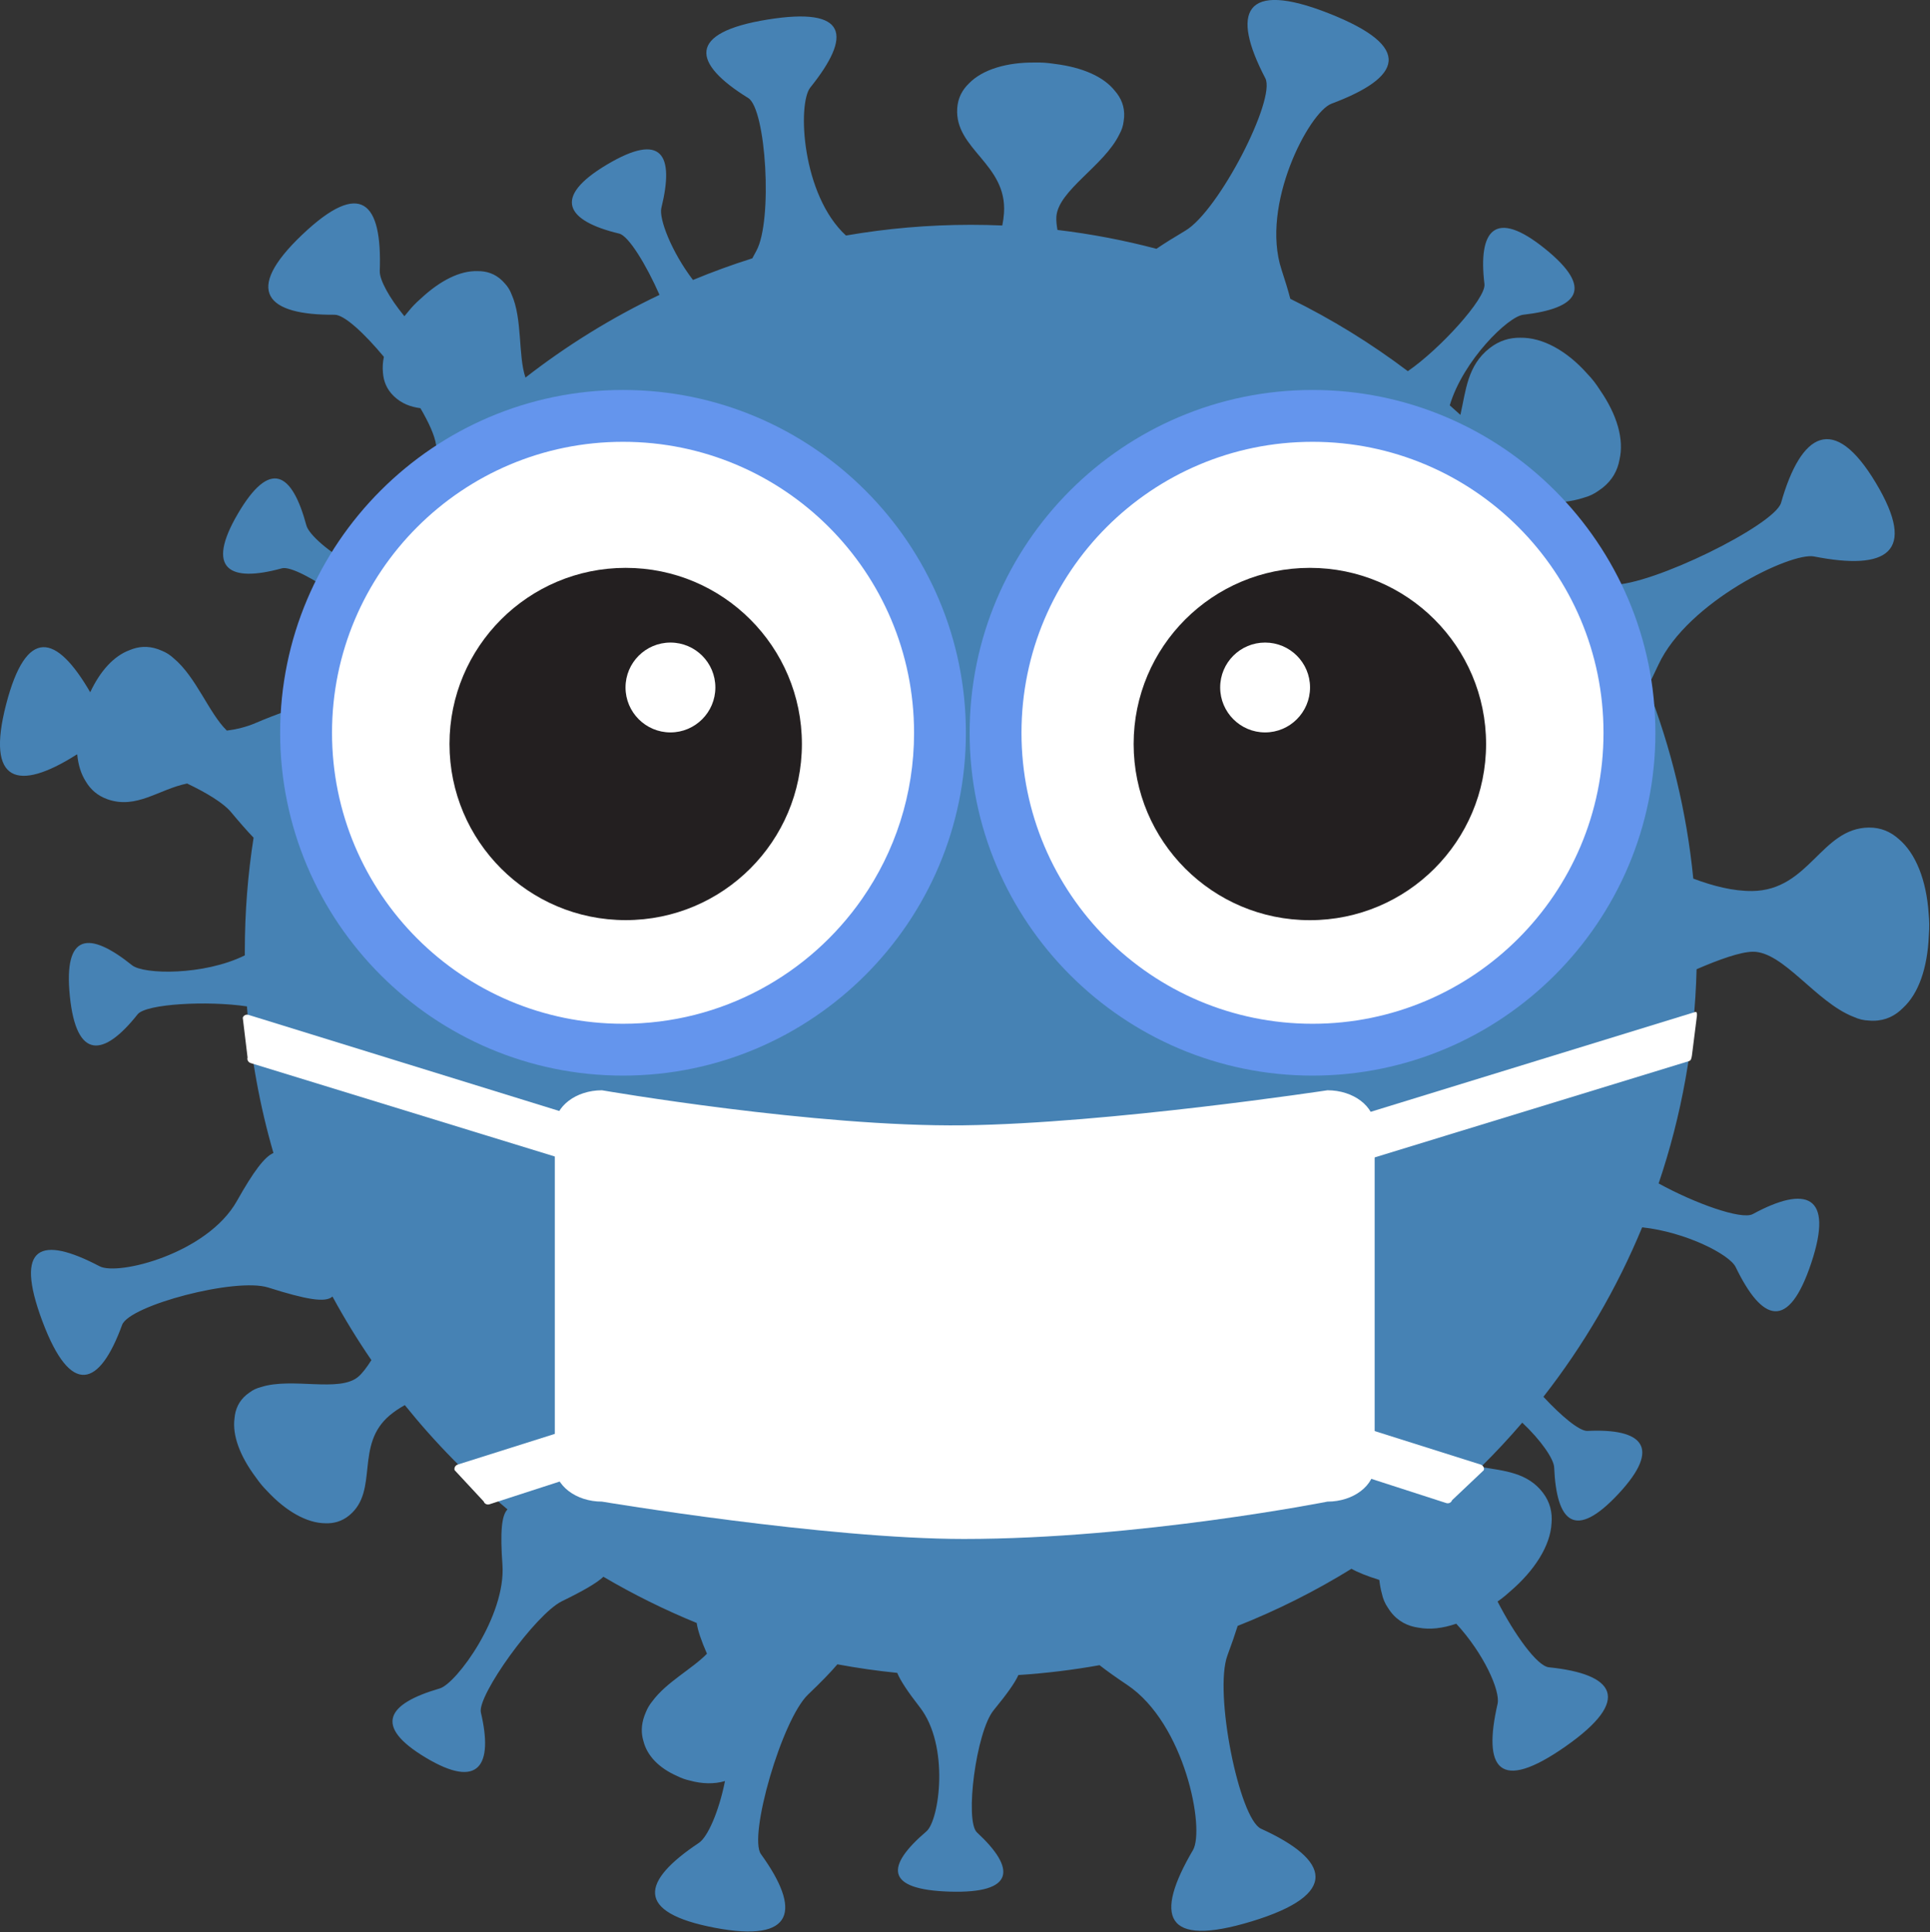 <?xml version="1.0" encoding="UTF-8" standalone="no"?>
<svg
   xmlns:dc="http://purl.org/dc/elements/1.1/"
   xmlns:cc="http://creativecommons.org/ns#"
   xmlns:rdf="http://www.w3.org/1999/02/22-rdf-syntax-ns#"
   xmlns:svg="http://www.w3.org/2000/svg"
   xmlns="http://www.w3.org/2000/svg"
   xmlns:sodipodi="http://sodipodi.sourceforge.net/DTD/sodipodi-0.dtd"
   xmlns:inkscape="http://www.inkscape.org/namespaces/inkscape"
   width="3697.401"
   height="3702.345"
   viewBox="0 0 3697.401 3702.345"
   version="1.1"
   xml:space="preserve"
   style="clip-rule:evenodd;fill-rule:evenodd;stroke-linejoin:round;stroke-miterlimit:2"
   id="svg42"
   sodipodi:docname="covid.svg"
   inkscape:version="0.92.5 (2060ec1f9f, 2020-04-08)"><rect x="0" y="0" width="3697.401" height="3702.345" fill="#333333" stroke="none"/><defs
   id="defs46" /><sodipodi:namedview
   pagecolor="#ffffff"
   bordercolor="#666666"
   borderopacity="1"
   objecttolerance="10"
   gridtolerance="10"
   guidetolerance="10"
   inkscape:pageopacity="0"
   inkscape:pageshadow="2"
   inkscape:window-width="1920"
   inkscape:window-height="993"
   id="namedview44"
   showgrid="false"
   inkscape:zoom="0.064727046"
   inkscape:cx="-1637.176"
   inkscape:cy="-947.55119"
   inkscape:window-x="1920"
   inkscape:window-y="20"
   inkscape:window-maximized="1"
   inkscape:current-layer="svg42"
   fit-margin-top="0"
   fit-margin-left="0"
   fit-margin-right="0"
   fit-margin-bottom="0" />
    
    
    
    
    <g
   id="g878"
   transform="translate(-34.14,-1266.799)"><g
     id="g4"
     transform="matrix(1.257,0,0,1.257,-56.403,1078.422)">
        <path
   inkscape:connector-curvature="0"
   id="path2"
   style="fill:#4682b4"
   d="m 1361.38,508.877 c 61.84,-10.733 125.4,-16.325 190.25,-16.325 16.07,0 32.06,0.343 47.96,1.023 1.28,-6.399 2.17,-12.71 2.58,-18.891 5.06,-75.199 -75.49,-96.988 -71.26,-159.837 1.06,-15.719 7.76,-28.059 17.75,-37.695 20.73,-21.474 58,-32.468 100.87,-31.963 5.43,-0.105 10.27,0.012 14.29,0.282 4.33,0.291 9.57,0.864 15.41,1.766 42.76,5.253 74.98,19.595 92.03,41.207 9.47,10.83 15.08,24.107 13.99,40.266 -0.14,2.06 -0.38,4.101 -0.72,6.125 -0.77,6.901 -2.98,13.481 -6.43,19.638 -23.11,48.036 -93.39,85.565 -96.09,125.746 -0.36,5.42 0.26,12.269 1.66,20.146 51.45,6.129 101.82,15.794 150.86,28.744 11.93,-8.139 26.6,-17.292 44.19,-27.713 50.88,-30.145 138.36,-200.498 121.75,-232.284 -52.36,-100.206 -33.55,-150.405 97.31,-98.669 129.86,51.342 110.47,97.461 3.5,137.499 -33.93,12.696 -108.69,154.163 -76.04,253.119 5.57,16.882 10,31.569 13.32,44.276 63.35,31.121 123.29,68.126 179.11,110.298 48.66,-33.333 119.4,-111 116.78,-132.645 -9.95,-82.473 15.91,-115.569 92.18,-54.04 75.68,61.06 50.47,91.08 -33.17,100.692 -22.91,2.632 -91.55,69.634 -111.89,138.088 5.44,4.787 10.84,9.627 16.21,14.537 8.48,-37.717 10.71,-75.22 44.42,-101.653 14.91,-11.688 30.87,-16.203 46.78,-15.946 34.35,-0.658 71.28,20.184 101.92,54.639 4.03,4.226 7.44,8.169 10.11,11.577 2.88,3.67 6.16,8.286 9.59,13.646 26.28,38.145 36.75,75.171 29.67,105.936 -2.87,16.149 -10.75,31.188 -26.07,43.203 -1.95,1.528 -3.96,2.957 -6.02,4.296 -6.77,4.894 -14.3,8.391 -22.35,10.559 -19.29,6.411 -41.15,8.079 -63.18,8.387 30.82,39.29 59.04,80.715 84.39,123.979 6.88,0.06 14.19,0.18 21.93,0.36 60.42,1.43 247.91,-91.17 257.54,-125.022 30.35,-106.718 80.23,-137.513 144.49,-30.165 63.78,106.532 16.32,133.757 -94.27,112.037 -35.07,-6.891 -192.39,68.95 -237.04,164.74 -6.02,12.93 -11.63,24.4 -16.88,34.49 35.89,91.95 59.82,189.86 69.89,291.81 30.33,11.43 61.53,19.26 89.76,18.93 87.15,-1.04 104.92,-95.88 177.76,-96.74 18.22,-0.22 33.05,6.38 45.07,17.01 26.65,21.93 42.73,63.9 46.06,113.37 0.62,6.25 0.92,11.85 0.98,16.51 0.06,5.01 -0.12,11.1 -0.63,17.92 -2.15,49.77 -15.75,88.23 -39.11,109.85 -11.61,11.91 -26.41,19.59 -45.14,19.81 -2.38,0.03 -4.75,-0.07 -7.1,-0.28 -8.04,-0.25 -15.83,-2.19 -23.25,-5.62 -57.49,-22.25 -107.17,-99.84 -153.73,-99.29 -18.66,0.22 -51.06,11.69 -85.63,26.68 -2.86,113.91 -22.98,223.57 -57.84,326.51 54.45,30.06 126.36,56.02 143.46,46.74 80.74,-43.82 124.09,-30.13 89.11,74.66 -34.72,103.99 -74.69,89.74 -115.2,6.04 -9.24,-19.09 -75.74,-53.31 -142.48,-60.55 -38.47,93.17 -89.31,179.95 -150.5,258.32 27.34,29.45 55.03,52.63 67.12,52.04 82.98,-4.05 114.14,24.11 47.34,95.8 -66.3,71.14 -94.45,43.85 -98.08,-40.26 -0.55,-12.82 -19.98,-41.2 -48.62,-68.17 -20.05,23.4 -41.07,45.96 -62.96,67.59 35.84,5.92 71.07,8.55 94.4,39.19 11.03,14.5 14.58,30.35 13.2,46.34 -1.72,34.46 -25.83,72.39 -63.57,104.56 -4.65,4.22 -8.96,7.8 -12.67,10.62 -1.81,1.38 -3.83,2.85 -6.03,4.38 26.11,50.74 60.34,98.42 78.17,100.24 100.01,10.2 128.06,48.74 25.59,120.53 -101.69,71.24 -126.42,34.27 -103.76,-64.73 4.54,-19.8 -21.02,-76.78 -62.97,-122.23 -20.79,7.15 -40.18,9.28 -57.28,6.08 -16.48,-2.24 -31.46,-9.54 -42.8,-24.44 -1.45,-1.9 -2.78,-3.85 -4.02,-5.87 -4.59,-6.6 -7.67,-14.02 -9.35,-22.02 -1.8,-6.53 -3.01,-13.38 -3.77,-20.46 -18.9,-5.96 -32.84,-11.52 -42.47,-17.02 -54.81,33.85 -112.81,63.06 -173.45,87.06 -4.04,12.93 -9.23,27.85 -15.57,44.97 -20.93,56.53 18.04,249.18 51.2,264.23 104.54,47.49 121.5,99.83 -14.09,141.15 -134.55,41.01 -148.48,-8.42 -89.71,-108.49 18.64,-31.73 -12.06,-193.05 -100.32,-252.02 -16.77,-11.22 -30.72,-21.13 -42.03,-29.96 -40.51,7.26 -81.77,12.31 -123.67,15.03 -5.33,12.05 -17.65,29.16 -37.64,53.55 -26.83,32.72 -44.32,168.95 -25.5,186.35 59.31,54.86 58.83,93.31 -41.4,90.26 -99.47,-3.02 -97.61,-38.85 -35.57,-91.91 19.68,-16.82 35.62,-130.47 -10.18,-189.28 -18.19,-23.36 -29.37,-40.19 -34.37,-52.26 -30.8,-3.1 -61.24,-7.48 -91.19,-13.05 -10.5,12.41 -25.25,27.49 -44.63,46 -40.18,38.39 -91.3,216.49 -71.88,243.33 61.25,84.6 52.31,135.73 -70.62,112.2 -122,-23.35 -111.94,-70.73 -23.92,-129.36 13.29,-8.86 30.3,-47.12 39.75,-94.2 -16.16,4.77 -34.77,4.42 -53.66,-0.78 -3.7,-0.85 -6.95,-1.8 -9.59,-2.75 -2.85,-1.01 -6.24,-2.44 -9.94,-4.27 -27.49,-12.17 -45.41,-30.66 -51.09,-53.03 -3.48,-11.37 -3.68,-24.25 1.43,-38.55 0.64,-1.82 1.36,-3.59 2.13,-5.35 2.39,-6.06 5.67,-11.59 9.68,-16.52 21.9,-29.89 60.82,-49.44 83.57,-72.91 -8.86,-20.16 -14,-35.46 -15.66,-46.84 -49.26,-20.13 -96.76,-43.71 -142.169,-70.43 -10.411,9.78 -30.72,21.42 -63.227,37.29 -40.171,19.61 -129.507,144.13 -123.505,169.62 18.915,80.37 -2.611,117.54 -83.842,68.93 -80.613,-48.24 -59.382,-82.24 21.094,-105.59 25.519,-7.4 101.158,-110.66 95.599,-188.71 -3.552,-49.88 -1.388,-75.07 7.713,-84.25 -57.318,-47.59 -109.762,-100.85 -156.494,-158.95 -8.282,4.6 -15.927,9.69 -22.674,15.32 -54.279,45.27 -16.344,114.67 -61.71,152.5 -11.346,9.47 -24.094,12.87 -37.158,12.26 -28.115,-0.3 -59.96,-18.76 -87.673,-48.51 -3.621,-3.65 -6.714,-7.06 -9.16,-9.99 -2.635,-3.16 -5.674,-7.12 -8.882,-11.71 -24.418,-32.75 -35.785,-64.17 -32.289,-89.88 1.148,-13.52 6.477,-25.97 18.136,-35.69 1.483,-1.24 3.021,-2.39 4.613,-3.47 5.186,-3.95 11.097,-6.71 17.54,-8.33 47.671,-15.27 119.092,8.63 148.095,-15.56 6.118,-5.1 13.018,-14.14 20.218,-25.52 -21.369,-31.2 -41.182,-63.56 -59.31,-96.92 -10.532,9.69 -39.413,4.81 -97.86,-13.72 -49.635,-15.73 -211.951,27.26 -222.778,57 -34.136,93.75 -77.848,111.02 -121.565,-5.85 -43.385,-115.99 -1.977,-130.46 87.226,-83.58 28.286,14.87 164.324,-19.44 209.297,-99.46 25.188,-44.81 42.257,-67.57 55.701,-73.18 -20.817,-71.78 -34.552,-146.53 -40.402,-223.48 -59.229,-8.91 -153.8,-4.08 -166.602,12.08 -51.577,65.12 -93.293,70.04 -103.264,-27.44 -9.894,-96.74 29.176,-99.96 94.869,-47.32 17.521,14.05 108.898,15.94 171.803,-15.11 -0.014,-2.35 -0.022,-4.73 -0.022,-7.11 0,-58.56 4.56,-116.07 13.354,-172.25 -9.858,-10.27 -21.233,-23.25 -34.477,-39.13 -11.297,-13.55 -36.642,-29.11 -66.822,-43.46 -43.048,8.7 -77.022,39.58 -121.238,24.04 -15.321,-5.38 -25.892,-14.98 -32.962,-26.83 -7.498,-11.6 -11.869,-25.85 -13.284,-41.69 -0.682,0.29 -1.304,0.62 -1.867,0.97 -87.799,55.53 -137.832,43.39 -106.443,-77.38 30.842,-118.67 76.486,-107.07 128.11,-18.23 15.499,-33.01 36.256,-55.38 59.947,-64.17 13.091,-5.62 27.642,-7.01 43.385,-1.48 2.003,0.7 3.96,1.5 5.878,2.38 6.66,2.64 12.644,6.51 17.898,11.41 34.276,28.35 53.735,83.64 81.141,110.32 15.155,-1.97 29.711,-5.59 43.048,-11.26 17.835,-7.58 33.032,-13.5 45.901,-17.82 21.488,-61.53 48.263,-120.58 79.78,-176.61 -35.816,-25.56 -72.252,-45.17 -84.853,-41.69 -80.078,22.1 -116.65,1.44 -67.135,-83.121 49.138,-83.916 82.571,-63.445 104.502,17.835 3.713,13.766 34.355,41.162 73.93,62.426 37.005,-59.144 79.446,-114.549 126.618,-165.504 -0.964,-6.157 -1.924,-12.678 -2.89,-19.593 -1.969,-14.097 -11.011,-34.139 -23.908,-56.113 -14.713,-1.987 -28.492,-6.784 -40.553,-18.378 -10.766,-10.348 -15.64,-22.732 -16.544,-35.854 -0.807,-7.673 -0.298,-15.765 1.409,-24.105 -30.06,-36.116 -60.479,-64.225 -75.047,-64.113 -103.881,0.795 -139.96,-35.932 -49.534,-121.921 89.739,-85.334 122.137,-49.851 118.32,55.251 -0.48,13.198 13.966,40.213 37.536,68.95 1.8,-2.27 3.666,-4.528 5.595,-6.771 3.231,-4.003 6.27,-7.45 8.916,-10.203 2.849,-2.964 6.457,-6.417 10.669,-10.104 29.876,-27.837 59.931,-42.49 86.016,-41.691 13.635,-0.27 26.687,3.752 37.75,14.385 1.407,1.353 2.737,2.769 3.995,4.248 4.548,4.769 7.985,10.388 10.353,16.657 16.876,37.397 9.761,93.162 21.238,126.96 63.018,-49.041 131.46,-91.418 204.28,-126.075 -20.23,-45.857 -47.06,-89.949 -61.45,-93.395 -80.785,-19.351 -102.817,-55.115 -18.604,-105.216 83.574,-49.72 102.954,-15.64 82.874,66.116 -4,16.25 15.41,66.857 48.18,109.795 29.52,-12.26 59.7,-23.276 90.45,-32.978 1.97,-3.705 4.04,-7.544 6.21,-11.526 25.19,-46.152 14.68,-216.098 -12.45,-232.846 -85.54,-52.805 -93.97,-99.717 29.55,-119.617 122.58,-19.748 128.71,24.311 65.13,103.506 -19.91,24.804 -13.21,163.722 54.32,225.732 z" />
    </g><g
     id="g18"
     transform="matrix(2.239,0,0,2.239,199.699,1404.616)">
        <path
   inkscape:connector-curvature="0"
   id="path6"
   style="fill:#ffffff;fill-rule:nonzero"
   d="m 1102.25,1192.59 c 0,17.08 -18.08,30.89 -40.38,30.89 0,0 -161.491,31.96 -311.101,31.96 -118.411,0 -309.646,-31.96 -309.646,-31.96 -22.275,0 -40.349,-13.81 -40.349,-30.89 V 902.364 c 0,-17.118 18.073,-30.887 40.349,-30.887 0,0 182.647,31.605 309.646,29.98 123.758,-1.584 311.101,-29.98 311.101,-29.98 22.3,0 40.38,13.769 40.38,30.887 z" />
        <path
   inkscape:connector-curvature="0"
   id="path8"
   style="fill:#ffffff;fill-rule:nonzero"
   d="m 451.286,939.711 c -0.619,1.999 -2.832,3.092 -4.941,2.439 L 140.582,848.203 c -2.11,-0.653 -3.319,-2.805 -2.701,-4.804 L 133.772,809.4 c 0.619,-2 2.832,-3.092 4.942,-2.438 l 318.934,98.657 c 2.11,0.653 3.319,2.804 2.701,4.804 z" />
        <g
   id="g12"
   transform="translate(10.67)">
            <path
   inkscape:connector-curvature="0"
   id="path10"
   style="fill:#ffffff;fill-rule:nonzero"
   d="m 642.712,1121.81 c 0.631,2 -0.565,4.16 -2.671,4.82 l -305.831,99.13 c -2.106,0.66 -4.326,-0.42 -4.956,-2.41 l -24.873,-26.76 c -0.631,-2 0.565,-4.16 2.671,-4.82 l 321.464,-101.6 c 2.106,-0.67 4.326,0.41 4.957,2.41 z" />
        </g>
        <path
   inkscape:connector-curvature="0"
   id="path14"
   style="fill:#ffffff;fill-rule:nonzero"
   d="m 1054.15,939.711 c 0.62,1.999 2.83,3.092 4.94,2.439 l 311.92,-95.572 c 2.11,-0.653 2.22,-2.315 2.7,-4.804 l 4.27,-33.941 c 0.11,-1.991 0.25,-3.881 -1.86,-3.227 l -328.33,101.013 c -2.11,0.653 -3.32,2.804 -2.7,4.804 z" />
        <path
   inkscape:connector-curvature="0"
   id="path16"
   style="fill:#ffffff;fill-rule:nonzero"
   d="m 857.287,1121.81 c -0.631,2 0.566,4.16 2.672,4.82 l 303.551,98.09 c 2.11,0.67 4.32,-0.41 4.95,-2.41 l 27.16,-25.72 c 0.63,-2 -0.57,-4.16 -2.67,-4.82 l -321.468,-101.6 c -2.105,-0.67 -4.326,0.41 -4.957,2.41 z" />
    </g><g
     id="g28"
     transform="matrix(2.11,0,0,2.11,320.081,1498.426)">
        <path
   inkscape:connector-curvature="0"
   id="path20"
   style="fill:#ffffff;fill-rule:nonzero"
   d="m 434.723,844.698 c -158.657,0 -287.807,-129.078 -287.807,-287.819 0,-158.688 129.125,-287.807 287.807,-287.807 158.677,0 287.735,129.163 287.735,287.807 0,158.741 -129.058,287.819 -287.735,287.819 z" />
        <path
   inkscape:connector-curvature="0"
   id="path22"
   style="fill:#231f20;fill-rule:nonzero"
   d="m 432.565,405.891 c 88.372,0 159.987,71.612 159.987,159.943 0,88.329 -71.615,159.94 -159.987,159.94 -88.334,0 -159.964,-71.612 -159.964,-159.94 0,-88.331 71.629,-159.943 159.964,-159.943 z" />
        <path
   inkscape:connector-curvature="0"
   id="path24"
   style="fill:#ffffff;fill-rule:nonzero"
   d="m 473.213,473.724 c 22.522,0 40.781,18.273 40.781,40.776 0,22.479 -18.259,40.825 -40.781,40.825 -22.506,0 -40.794,-18.346 -40.794,-40.825 0,-22.502 18.289,-40.776 40.794,-40.776 z" />
        <path
   inkscape:connector-curvature="0"
   id="path26"
   style="fill:#6495ed;fill-rule:nonzero"
   d="m 430.122,291.427 c 146.065,0 264.273,118.27 264.273,264.308 0,55.968 -17.411,107.881 -47.123,150.609 -47.716,68.621 -127.157,113.555 -217.15,113.555 -145.888,0 -264.181,-118.267 -264.181,-264.228 -0.014,-145.975 118.293,-264.244 264.181,-264.244 m 0,-47.073 c -171.629,0 -311.274,139.677 -311.274,311.317 0,171.632 139.645,311.295 311.274,311.295 171.681,0 311.335,-139.663 311.335,-311.335 C 741.48,383.987 601.838,244.354 430.122,244.354 Z" />
    </g><g
     id="g36"
     transform="matrix(2.11,0,0,2.11,320.081,1498.426)">
        <path
   inkscape:connector-curvature="0"
   id="path30"
   style="fill:#ffffff;fill-rule:nonzero"
   d="m 1051.61,844.698 c -158.662,0 -287.753,-129.078 -287.753,-287.819 0,-158.644 129.05,-287.807 287.753,-287.807 158.67,0 287.84,129.095 287.84,287.807 0,158.741 -129.17,287.819 -287.84,287.819 z" />
        <path
   inkscape:connector-curvature="0"
   id="path32"
   style="fill:#231f20;fill-rule:nonzero"
   d="m 1053.77,405.891 c 88.36,0 159.98,71.612 159.98,159.943 0,88.383 -71.62,159.993 -159.98,159.993 -88.373,0 -160.008,-71.61 -160.008,-159.993 0,-88.331 71.634,-159.943 160.008,-159.943 z" />
        <path
   inkscape:connector-curvature="0"
   id="path34"
   style="fill:#ffffff;fill-rule:nonzero"
   d="m 1013.11,473.724 c 22.53,0 40.81,18.212 40.81,40.776 0,22.479 -18.28,40.825 -40.81,40.825 -22.513,0 -40.789,-18.346 -40.789,-40.825 0,-22.563 18.277,-40.776 40.789,-40.776 z" />
    </g><g
     id="g40"
     transform="matrix(2.11,0,0,2.11,320.081,1498.426)">
        <path
   inkscape:connector-curvature="0"
   id="path38"
   style="fill:#6495ed;fill-rule:nonzero"
   d="m 1056.18,291.427 c 145.9,0 264.23,118.27 264.19,264.244 0,145.914 -118.29,264.228 -264.19,264.228 -146.001,0 -264.25,-118.349 -264.25,-264.228 0.022,-145.975 118.214,-264.244 264.25,-264.244 m 0,-47.073 c -171.679,0 -311.312,139.634 -311.312,311.277 0,171.673 139.656,311.335 311.312,311.335 171.65,0 311.3,-139.663 311.3,-311.295 0,-171.64 -139.65,-311.317 -311.3,-311.317 z" />
    </g></g>
</svg>